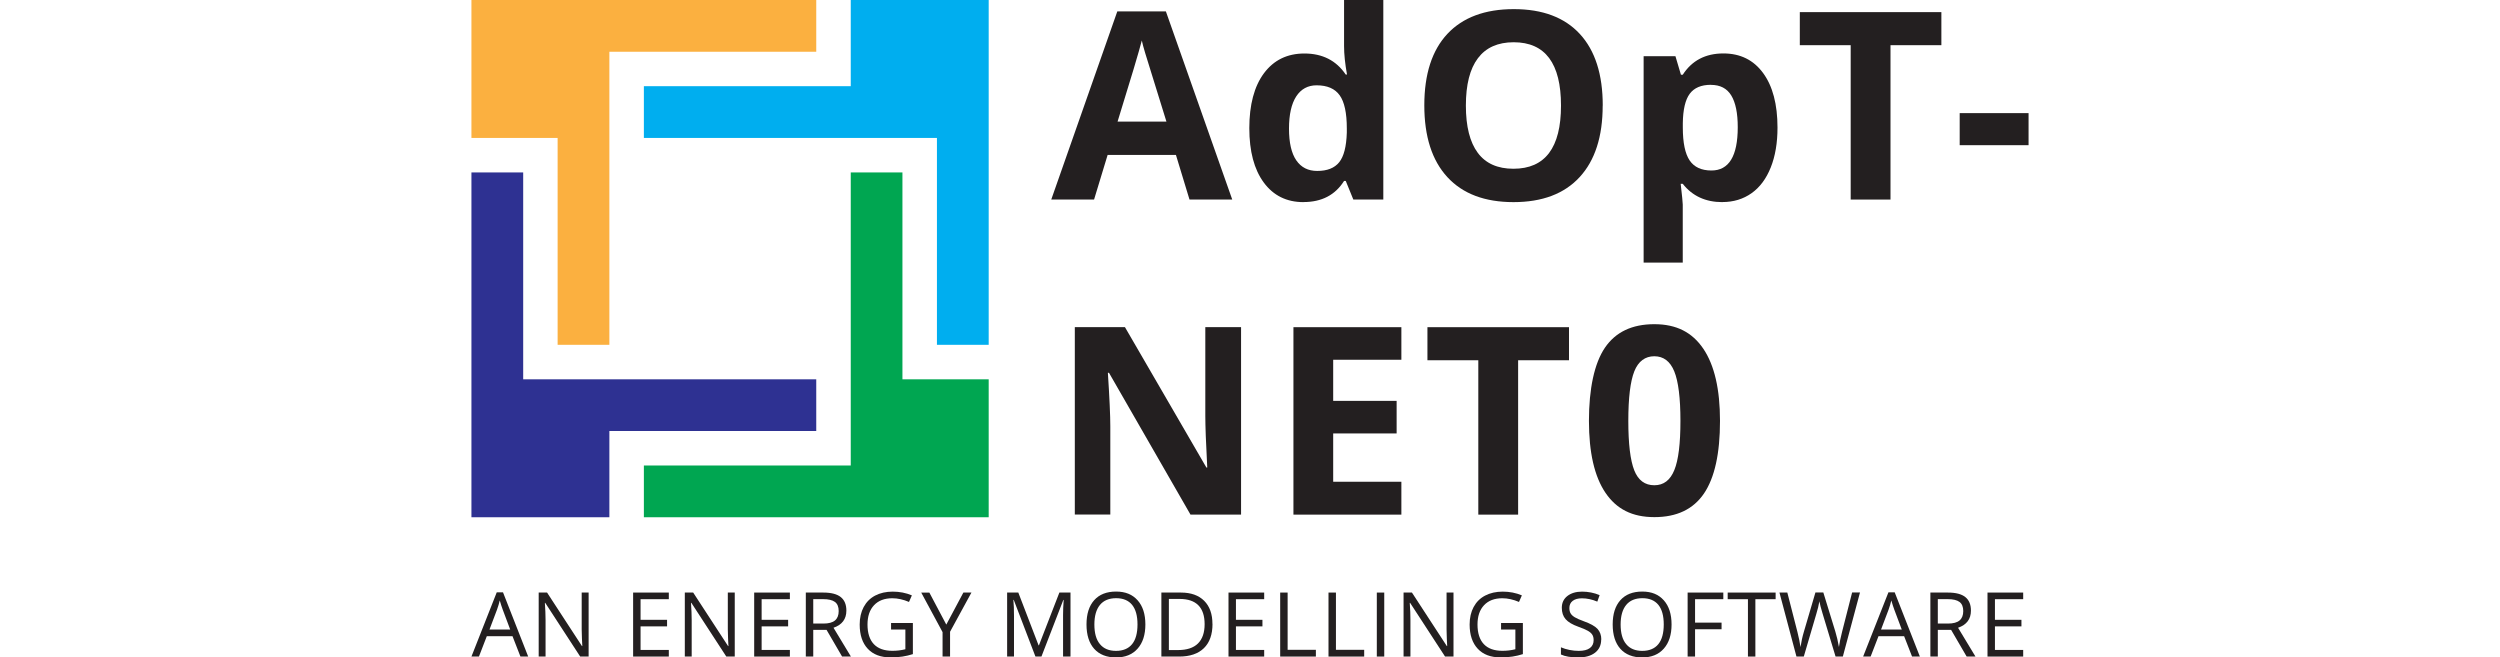 <?xml version="1.0" encoding="UTF-8"?>
<svg id="Layer_2" data-name="Layer 2" xmlns="http://www.w3.org/2000/svg" viewBox="0 0 249.14 105.19" width="400">
  <defs>
    <style>
      .cls-1 {
        fill: #231f20;
      }

      .cls-1, .cls-2, .cls-3, .cls-4, .cls-5 {
        stroke-width: 0px;
      }

      .cls-2 {
        fill: #2e3192;
      }

      .cls-3 {
        fill: #fbb040;
      }

      .cls-4 {
        fill: #00aeef;
      }

      .cls-5 {
        fill: #00a651;
      }
    </style>
  </defs>
  <g id="Layer_1-2" data-name="Layer 1">
    <g>
      <g>
        <path class="cls-1" d="M7.84,105.05l-1.27-3.26H2.46l-1.26,3.26H0l4.05-10.28h1l4.03,10.28h-1.23ZM6.2,100.72l-1.19-3.17c-.15-.4-.31-.89-.48-1.48-.1.45-.25.94-.44,1.48l-1.2,3.17h3.31Z"/>
        <path class="cls-1" d="M18.76,105.05h-1.36l-5.59-8.59h-.06c.07,1.01.11,1.93.11,2.77v5.82h-1.1v-10.24h1.34l5.58,8.56h.06c0-.13-.03-.53-.06-1.21-.03-.68-.04-1.17-.04-1.47v-5.88h1.11v10.24Z"/>
        <path class="cls-1" d="M31.58,105.05h-5.71v-10.24h5.71v1.06h-4.52v3.3h4.24v1.05h-4.24v3.77h4.52v1.06Z"/>
        <path class="cls-1" d="M42.14,105.05h-1.36l-5.59-8.59h-.06c.07,1.01.11,1.93.11,2.77v5.82h-1.1v-10.24h1.34l5.58,8.56h.06c0-.13-.03-.53-.06-1.21-.03-.68-.04-1.17-.04-1.47v-5.88h1.11v10.24Z"/>
        <path class="cls-1" d="M50.95,105.05h-5.71v-10.24h5.71v1.06h-4.52v3.3h4.24v1.05h-4.24v3.77h4.52v1.06Z"/>
        <path class="cls-1" d="M54.69,100.79v4.26h-1.19v-10.24h2.81c1.25,0,2.18.24,2.78.72.6.48.9,1.2.9,2.17,0,1.35-.69,2.27-2.06,2.74l2.78,4.6h-1.41l-2.48-4.26h-2.14ZM54.69,99.77h1.63c.84,0,1.46-.17,1.85-.5.39-.33.59-.83.59-1.5s-.2-1.16-.6-1.46-1.04-.45-1.92-.45h-1.55v3.91Z"/>
        <path class="cls-1" d="M67.15,99.68h3.48v4.98c-.54.17-1.09.3-1.65.39-.56.09-1.21.13-1.95.13-1.55,0-2.76-.46-3.62-1.38s-1.29-2.21-1.29-3.88c0-1.06.21-2,.64-2.8.43-.8,1.04-1.41,1.84-1.83.8-.42,1.74-.63,2.82-.63s2.11.2,3.05.6l-.46,1.05c-.92-.39-1.81-.59-2.67-.59-1.25,0-2.22.37-2.92,1.11s-1.05,1.77-1.05,3.09c0,1.38.34,2.43,1.01,3.14s1.67,1.07,2.97,1.07c.71,0,1.4-.08,2.08-.25v-3.15h-2.29v-1.06Z"/>
        <path class="cls-1" d="M75.98,99.93l2.73-5.12h1.29l-3.42,6.27v3.97h-1.2v-3.91l-3.41-6.32h1.3l2.71,5.12Z"/>
        <path class="cls-1" d="M90.24,105.05l-3.47-9.07h-.06c.07.72.1,1.57.1,2.56v6.51h-1.1v-10.24h1.79l3.24,8.44h.06l3.27-8.44h1.78v10.24h-1.19v-6.6c0-.76.03-1.58.1-2.46h-.06l-3.5,9.06h-.96Z"/>
        <path class="cls-1" d="M107.83,99.91c0,1.64-.41,2.93-1.24,3.87-.83.94-1.98,1.41-3.46,1.41s-2.67-.46-3.49-1.38-1.23-2.22-1.23-3.9.41-2.96,1.23-3.88c.82-.92,1.99-1.38,3.5-1.38s2.62.47,3.45,1.4c.83.93,1.24,2.22,1.24,3.87ZM99.67,99.91c0,1.39.29,2.44.89,3.15.59.72,1.45,1.08,2.57,1.08s1.99-.36,2.57-1.07.87-1.77.87-3.16-.29-2.42-.86-3.13c-.58-.71-1.43-1.07-2.56-1.07s-2,.36-2.59,1.08c-.59.72-.89,1.76-.89,3.13Z"/>
        <path class="cls-1" d="M118.57,99.83c0,1.69-.46,2.98-1.38,3.88-.92.89-2.24,1.34-3.96,1.34h-2.84v-10.24h3.14c1.59,0,2.83.44,3.71,1.32s1.32,2.12,1.32,3.7ZM117.31,99.87c0-1.33-.33-2.34-1-3.02s-1.67-1.02-2.99-1.02h-1.73v8.18h1.45c1.42,0,2.49-.35,3.2-1.05.71-.7,1.07-1.73,1.07-3.1Z"/>
        <path class="cls-1" d="M126.84,105.05h-5.71v-10.24h5.71v1.06h-4.52v3.3h4.24v1.05h-4.24v3.77h4.52v1.06Z"/>
        <path class="cls-1" d="M129.4,105.05v-10.24h1.19v9.16h4.52v1.08h-5.71Z"/>
        <path class="cls-1" d="M137.13,105.05v-10.24h1.19v9.16h4.52v1.08h-5.71Z"/>
        <path class="cls-1" d="M144.86,105.05v-10.24h1.19v10.24h-1.19Z"/>
        <path class="cls-1" d="M157.14,105.05h-1.36l-5.59-8.59h-.06c.08,1.01.11,1.93.11,2.77v5.82h-1.1v-10.24h1.34l5.58,8.56h.06c0-.13-.03-.53-.06-1.21-.03-.68-.04-1.17-.04-1.47v-5.88h1.11v10.24Z"/>
        <path class="cls-1" d="M164.75,99.68h3.48v4.98c-.54.17-1.09.3-1.65.39s-1.21.13-1.95.13c-1.55,0-2.76-.46-3.62-1.38-.86-.92-1.3-2.21-1.3-3.88,0-1.06.21-2,.64-2.8.43-.8,1.04-1.41,1.85-1.83.8-.42,1.74-.63,2.82-.63s2.11.2,3.05.6l-.46,1.05c-.92-.39-1.81-.59-2.67-.59-1.25,0-2.22.37-2.92,1.11s-1.05,1.77-1.05,3.09c0,1.38.34,2.43,1.01,3.14s1.67,1.07,2.97,1.07c.71,0,1.4-.08,2.08-.25v-3.15h-2.29v-1.06Z"/>
        <path class="cls-1" d="M180.76,102.32c0,.9-.33,1.6-.98,2.11-.65.5-1.54.76-2.66.76-1.21,0-2.15-.16-2.8-.47v-1.15c.42.18.88.32,1.37.42.5.1.99.15,1.47.15.79,0,1.39-.15,1.79-.45.4-.3.6-.72.6-1.26,0-.36-.07-.65-.21-.87-.14-.23-.38-.44-.71-.63s-.84-.41-1.52-.65c-.95-.34-1.63-.74-2.04-1.21-.41-.47-.61-1.08-.61-1.83,0-.79.3-1.42.89-1.88s1.38-.7,2.35-.7,1.95.19,2.81.56l-.37,1.04c-.84-.36-1.67-.53-2.46-.53-.63,0-1.12.13-1.48.41-.35.27-.53.65-.53,1.13,0,.35.06.65.2.87.13.23.35.43.66.62.31.19.79.4,1.42.63,1.07.38,1.81.79,2.22,1.23.4.44.61,1.01.61,1.71Z"/>
        <path class="cls-1" d="M192.02,99.91c0,1.64-.41,2.93-1.24,3.87-.83.94-1.98,1.41-3.46,1.41s-2.67-.46-3.49-1.38-1.23-2.22-1.23-3.9.41-2.96,1.23-3.88c.82-.92,1.99-1.38,3.5-1.38s2.62.47,3.45,1.4c.83.93,1.24,2.22,1.24,3.87ZM183.87,99.91c0,1.39.29,2.44.89,3.15.59.72,1.45,1.08,2.57,1.08s1.99-.36,2.57-1.07c.58-.71.87-1.77.87-3.16s-.29-2.42-.86-3.13c-.58-.71-1.43-1.07-2.56-1.07s-2,.36-2.59,1.08-.89,1.76-.89,3.13Z"/>
        <path class="cls-1" d="M195.78,105.05h-1.19v-10.24h5.71v1.06h-4.52v3.75h4.24v1.06h-4.24v4.38Z"/>
        <path class="cls-1" d="M205.43,105.05h-1.19v-9.18h-3.24v-1.06h7.67v1.06h-3.24v9.18Z"/>
        <path class="cls-1" d="M219.44,105.05h-1.18l-2.07-6.86c-.1-.3-.21-.69-.33-1.15-.12-.46-.18-.74-.19-.83-.1.62-.27,1.29-.49,2.02l-2,6.81h-1.18l-2.72-10.24h1.26l1.62,6.32c.22.89.39,1.69.49,2.41.13-.85.31-1.69.56-2.51l1.83-6.23h1.26l1.93,6.28c.22.72.41,1.54.57,2.45.09-.66.26-1.47.5-2.42l1.61-6.31h1.26l-2.74,10.24Z"/>
        <path class="cls-1" d="M230.5,105.05l-1.27-3.26h-4.1l-1.26,3.26h-1.2l4.05-10.28h1l4.03,10.28h-1.23ZM228.85,100.72l-1.19-3.17c-.15-.4-.31-.89-.48-1.48-.1.45-.25.94-.44,1.48l-1.2,3.17h3.31Z"/>
        <path class="cls-1" d="M234.62,100.79v4.26h-1.19v-10.24h2.81c1.26,0,2.18.24,2.78.72.6.48.9,1.2.9,2.17,0,1.35-.69,2.27-2.06,2.74l2.78,4.6h-1.41l-2.48-4.26h-2.14ZM234.62,99.77h1.63c.84,0,1.46-.17,1.85-.5.39-.33.59-.83.59-1.5s-.2-1.16-.6-1.46-1.04-.45-1.92-.45h-1.55v3.91Z"/>
        <path class="cls-1" d="M248.28,105.05h-5.71v-10.24h5.71v1.06h-4.52v3.3h4.24v1.05h-4.24v3.77h4.52v1.06Z"/>
      </g>
      <g>
        <path class="cls-1" d="M114.89,31.93l-2.17-7.14h-10.93l-2.17,7.14h-6.85L103.34,1.82h7.77l10.62,30.11h-6.85ZM111.2,19.46c-2.01-6.47-3.14-10.13-3.4-10.97s-.43-1.52-.54-2.01c-.45,1.75-1.74,6.08-3.88,12.98h7.82Z"/>
        <path class="cls-1" d="M133.12,32.34c-2.69,0-4.81-1.05-6.35-3.14-1.54-2.09-2.31-4.99-2.31-8.7s.78-6.69,2.35-8.79c1.57-2.1,3.72-3.15,6.47-3.15,2.88,0,5.09,1.12,6.6,3.36h.21c-.31-1.71-.47-3.23-.47-4.57V0h6.28v31.92h-4.8l-1.21-2.97h-.27c-1.42,2.26-3.59,3.38-6.5,3.38ZM135.32,27.35c1.6,0,2.77-.46,3.52-1.39s1.15-2.51,1.22-4.74v-.68c0-2.46-.38-4.23-1.14-5.29-.76-1.07-1.99-1.6-3.7-1.6-1.39,0-2.48.59-3.25,1.77-.77,1.18-1.16,2.9-1.16,5.16s.39,3.95,1.17,5.08,1.89,1.69,3.34,1.69Z"/>
        <path class="cls-1" d="M181,16.89c0,4.96-1.23,8.78-3.69,11.45-2.46,2.67-5.99,4-10.58,4s-8.12-1.33-10.58-4c-2.46-2.67-3.69-6.5-3.69-11.49s1.23-8.8,3.7-11.44c2.47-2.63,6.01-3.95,10.62-3.95s8.13,1.33,10.57,3.98c2.44,2.65,3.66,6.47,3.66,11.45ZM159.11,16.89c0,3.35.64,5.87,1.91,7.57,1.27,1.7,3.17,2.54,5.7,2.54,5.07,0,7.61-3.37,7.61-10.11s-2.52-10.13-7.57-10.13c-2.53,0-4.44.85-5.72,2.55-1.29,1.7-1.93,4.23-1.93,7.58Z"/>
        <path class="cls-1" d="M200.15,32.34c-2.69,0-4.81-.98-6.34-2.93h-.33c.22,1.92.33,3.02.33,3.32v9.29h-6.26V8.99h5.09l.88,2.97h.29c1.46-2.27,3.63-3.41,6.5-3.41,2.71,0,4.83,1.05,6.36,3.14,1.53,2.09,2.3,5,2.3,8.72,0,2.45-.36,4.57-1.08,6.38-.72,1.8-1.74,3.18-3.07,4.12s-2.88,1.42-4.68,1.42ZM198.31,13.57c-1.55,0-2.67.48-3.38,1.43s-1.08,2.52-1.11,4.71v.68c0,2.46.37,4.22,1.1,5.29.73,1.07,1.89,1.6,3.48,1.6,2.8,0,4.21-2.31,4.21-6.93,0-2.26-.35-3.95-1.04-5.08s-1.77-1.69-3.25-1.69Z"/>
        <path class="cls-1" d="M227.04,31.93h-6.36V7.23h-8.14V1.94h22.65v5.29h-8.14v24.7Z"/>
        <path class="cls-1" d="M238.12,23.23v-5.13h11.02v5.13h-11.02Z"/>
        <path class="cls-1" d="M123.13,82.34h-8.08l-13.04-22.69h-.18c.26,4.01.39,6.87.39,8.57v14.11h-5.68v-29.99h8.02l13.03,22.46h.14c-.21-3.9-.31-6.65-.31-8.27v-14.19h5.72v29.99Z"/>
        <path class="cls-1" d="M148.79,82.34h-17.27v-29.99h17.27v5.21h-10.91v6.58h10.15v5.21h-10.15v7.73h10.91v5.25Z"/>
        <path class="cls-1" d="M167.46,82.34h-6.36v-24.7h-8.14v-5.29h22.65v5.29h-8.14v24.7Z"/>
        <path class="cls-1" d="M199.77,67.34c0,5.24-.86,9.11-2.57,11.63-1.72,2.52-4.36,3.77-7.93,3.77s-6.07-1.3-7.83-3.9c-1.76-2.6-2.64-6.43-2.64-11.51s.85-9.19,2.56-11.7,4.34-3.76,7.9-3.76,6.07,1.31,7.85,3.94c1.77,2.63,2.66,6.47,2.66,11.53ZM185.1,67.34c0,3.68.32,6.31.95,7.91s1.71,2.39,3.21,2.39,2.54-.81,3.2-2.42c.66-1.61.98-4.24.98-7.88s-.33-6.32-.99-7.93c-.66-1.61-1.73-2.41-3.19-2.41s-2.56.8-3.2,2.41c-.64,1.61-.96,4.25-.96,7.93Z"/>
      </g>
      <g>
        <polyline class="cls-3" points="11.03 22.07 0 22.07 13.79 22.07 13.79 55.17 22.07 55.17 22.07 8.28 55.17 8.28 55.17 0 0 0 0 22.07"/>
        <polygon class="cls-4" points="60.69 11.03 60.69 0 60.69 13.79 27.59 13.79 27.59 22.07 74.48 22.07 74.48 55.17 82.76 55.17 82.76 0 60.69 0 60.69 11.03"/>
        <polyline class="cls-5" points="71.72 60.69 82.76 60.69 68.96 60.69 68.96 27.59 60.69 27.59 60.69 74.48 27.59 74.48 27.59 82.76 82.76 82.76 82.76 60.69"/>
        <polygon class="cls-2" points="22.07 71.72 22.07 82.76 22.07 68.96 55.17 68.96 55.17 60.69 8.28 60.69 8.28 27.59 0 27.59 0 82.76 22.07 82.76 22.07 71.72"/>
      </g>
    </g>
  </g>
</svg>